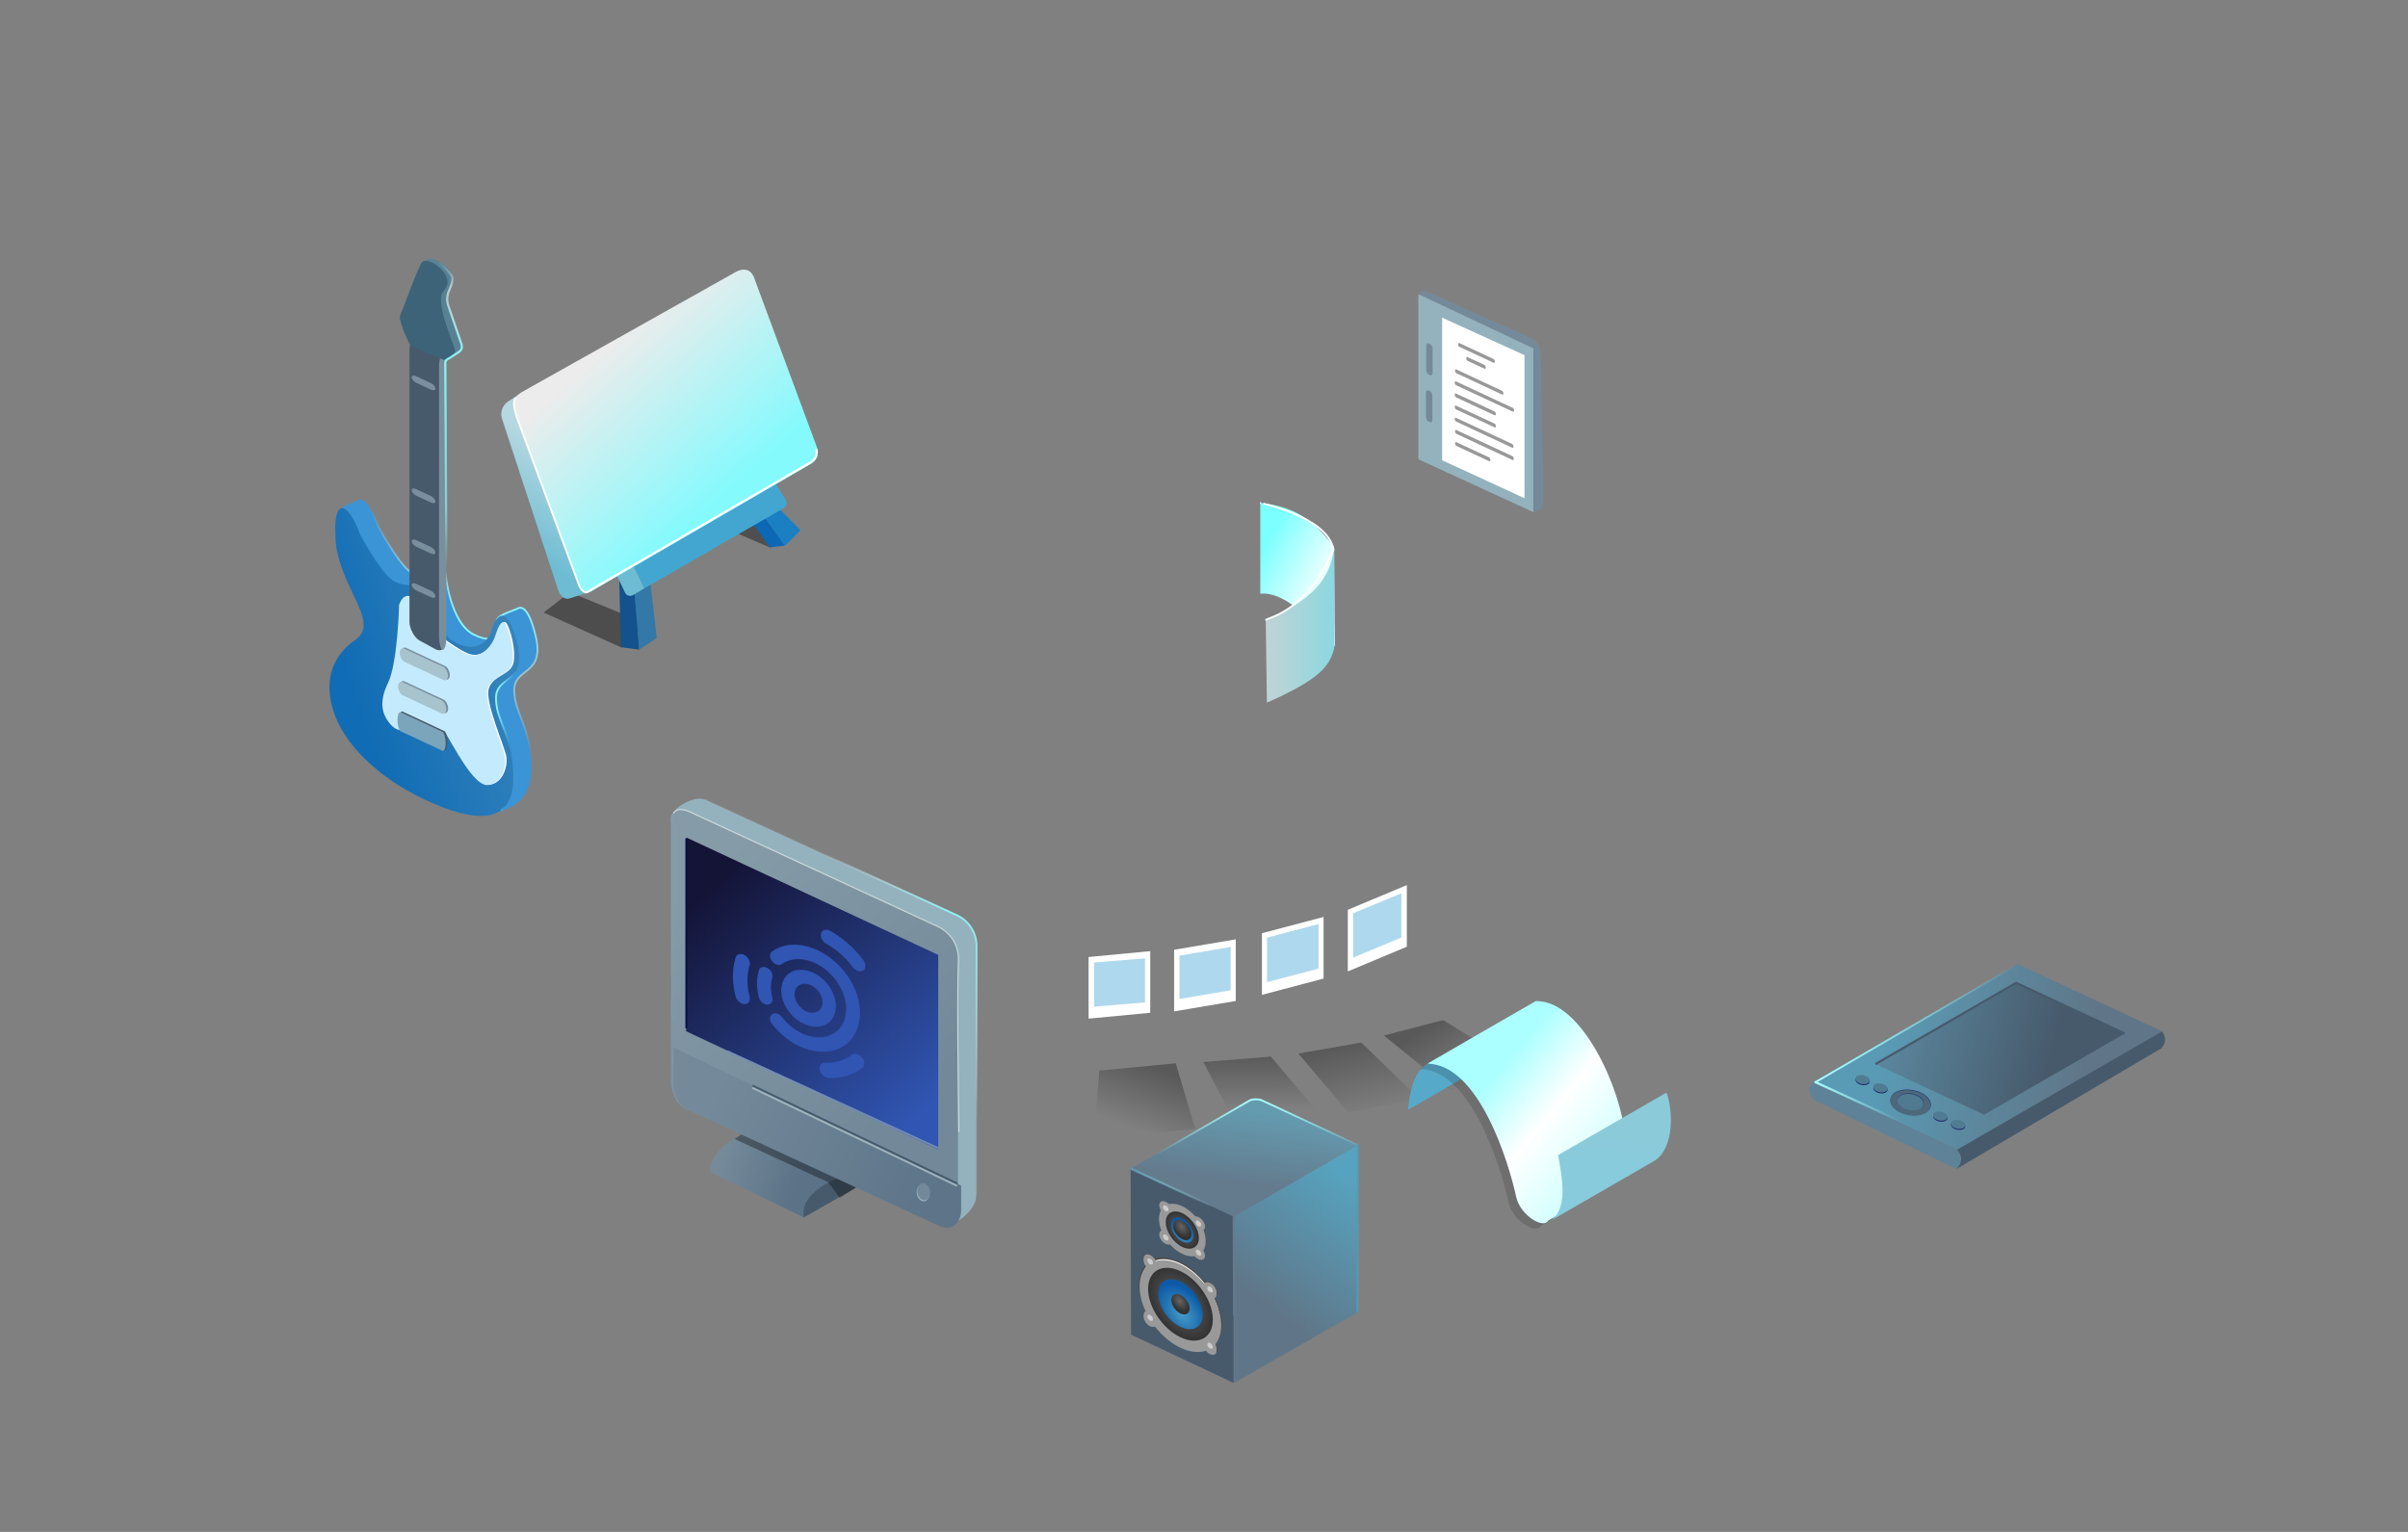 <?xml version="1.0" encoding="UTF-8" standalone="no"?><svg xmlns="http://www.w3.org/2000/svg" xmlns:xlink="http://www.w3.org/1999/xlink" fill="none" height="694.523" width="1091.393"><rect width="100%" height="100%" fill="#808080" stroke="none"/><defs><linearGradient id="u"><stop offset="0" stop-color="#5998b2"/><stop offset="1" stop-color="#abffff" stop-opacity="0"/></linearGradient><linearGradient id="w"><stop offset="0" stop-color="#8af2fa"/><stop offset="1" stop-color="#8af2fa" stop-opacity="0"/></linearGradient><linearGradient id="r"><stop stop-opacity=".302" offset="0"/><stop stop-opacity="0" offset="1"/></linearGradient><linearGradient id="k"><stop stop-color="#b6d8e0" offset="0"/><stop stop-color="#6dbcd3" offset="1"/></linearGradient><linearGradient id="o"><stop stop-color="#abffff" offset="0"/><stop stop-opacity="0" stop-color="#abffff" offset="1"/></linearGradient><linearGradient id="j"><stop stop-opacity="0" stop-color="#f9f9f9" offset="0"/><stop stop-opacity=".584" stop-color="#edf9f9" offset=".081"/><stop stop-opacity=".953" stop-color="#85fafd" offset=".334"/><stop stop-opacity=".619" stop-color="#85fafd" offset=".81"/><stop stop-opacity="0" stop-color="#85fafd" offset="1"/></linearGradient><linearGradient id="h"><stop stop-opacity="0" stop-color="#fff" offset="0"/><stop stop-color="#87fafd" offset=".519"/><stop stop-opacity="0" stop-color="#fff" offset="1"/></linearGradient><linearGradient id="v"><stop stop-color="#85fafd" offset="0"/><stop stop-opacity=".056" stop-color="#fff" offset="1"/></linearGradient><linearGradient id="c"><stop stop-color="#abffff" offset="0"/><stop stop-opacity="0" stop-color="#abffff" offset="1"/></linearGradient><linearGradient id="i"><stop stop-color="#106cb5" offset="0"/><stop stop-color="#3684bc" offset="1"/></linearGradient><linearGradient id="m"><stop stop-color="#599ab4" offset="0"/><stop stop-color="#607688" offset="1"/></linearGradient><linearGradient id="n"><stop stop-color="#475a6c" offset="0"/><stop stop-color="#5c89a0" offset="1"/></linearGradient><linearGradient id="p"><stop stop-color="#abffff" offset="0"/><stop stop-color="#fff" offset=".495"/><stop stop-color="#d4ffff" offset="1"/></linearGradient><linearGradient id="q"><stop stop-color="#8bcad9" offset="0"/><stop stop-color="#88cbdc" offset="1"/></linearGradient><linearGradient id="b"><stop stop-color="#649baf" offset="0"/><stop stop-color="#647a8d" offset="1"/></linearGradient><linearGradient id="a"><stop stop-color="#57a2be" offset="0"/><stop stop-color="#607688" offset="1"/></linearGradient><linearGradient id="l"><stop stop-color="#ececec" offset="0"/><stop stop-color="#85fafd" offset="1"/></linearGradient><linearGradient id="t"><stop stop-color="#8cd8e0" offset="0"/><stop stop-color="#c1d3d5" offset="1"/></linearGradient><linearGradient id="s"><stop stop-color="#7cffff" offset="0"/><stop stop-color="#fff" offset="1"/></linearGradient><linearGradient id="d"><stop stop-color="#758b9a" offset="0"/><stop stop-color="#5b7287" offset="1"/></linearGradient><linearGradient id="e"><stop stop-color="#869ba8" offset="0"/><stop stop-color="#738999" offset="1"/></linearGradient><linearGradient id="f"><stop stop-color="#141437" offset="0"/><stop stop-color="#3055b2" offset="1"/></linearGradient><linearGradient id="g"><stop stop-color="#748a9a" offset="0"/><stop stop-color="#5d7489" offset="1"/></linearGradient><linearGradient id="x"><stop stop-color="#666" offset="0"/><stop stop-color="#333" offset="1"/></linearGradient><linearGradient id="y"><stop stop-color="#469bc6" offset="0"/><stop stop-color="#0c59a6" offset="1"/></linearGradient><linearGradient gradientUnits="userSpaceOnUse" y2="128.761" x2="299.304" y1="111.64" x1="312.323" id="X" xlink:href="#a"/><linearGradient gradientUnits="userSpaceOnUse" y2="110.848" x2="295.373" y1="100.124" x1="296.887" id="Y" xlink:href="#b"/><linearGradient gradientTransform="translate(0 .09)" gradientUnits="userSpaceOnUse" y2="106.087" x2="297.135" y1="98.593" x1="296.906" id="Z" xlink:href="#c"/><linearGradient gradientUnits="userSpaceOnUse" y2="151.026" x2="267.102" y1="147.152" x1="255.783" id="z" xlink:href="#d"/><linearGradient gradientUnits="userSpaceOnUse" y2="138.856" x2="283.022" y1="104.649" x1="253.986" id="A" xlink:href="#e"/><linearGradient y2="140.445" x2="284.707" y1="107.303" x1="255.043" gradientUnits="userSpaceOnUse" id="B" xlink:href="#f"/><linearGradient gradientUnits="userSpaceOnUse" y2="582.354" x2="1087.806" y1="522.711" x1="968.064" id="C" xlink:href="#g"/><linearGradient gradientTransform="translate(0 .09)" gradientUnits="userSpaceOnUse" y2="89.441" x2="207.421" y1="53.308" x1="184.556" id="E" xlink:href="#h"/><linearGradient gradientUnits="userSpaceOnUse" y2="74.543" x2="204.712" y1="82.365" x1="182.505" id="F" xlink:href="#i"/><linearGradient gradientTransform="translate(-.126 .063)" gradientUnits="userSpaceOnUse" y2="61.705" x2="196.153" y1="17.483" x1="196.346" id="G" xlink:href="#j"/><linearGradient gradientUnits="userSpaceOnUse" y2="147.553" x2="400.269" y1="137.083" x1="393.212" id="I" xlink:href="#k"/><linearGradient gradientUnits="userSpaceOnUse" y2="143.905" x2="375.657" y1="125.345" x1="390.621" id="J" xlink:href="#l"/><linearGradient gradientUnits="userSpaceOnUse" y2="182.358" x2="423.667" y1="176.626" x1="395.099" id="L" xlink:href="#m"/><linearGradient gradientUnits="userSpaceOnUse" y2="177.151" x2="393.614" y1="183.879" x1="417.833" id="M" xlink:href="#n"/><linearGradient gradientTransform="translate(.268 .045)" gradientUnits="userSpaceOnUse" y2="166.766" x2="413.735" y1="183.539" x1="384.963" id="N" xlink:href="#o"/><linearGradient gradientUnits="userSpaceOnUse" y2="186.59" x2="396.791" y1="186.59" x1="384.605" id="O" xlink:href="#o"/><linearGradient gradientUnits="userSpaceOnUse" y2="402.698" x2="675.055" y1="364.444" x1="654.127" id="T" xlink:href="#p"/><linearGradient gradientUnits="userSpaceOnUse" y2="64.366" x2="591.059" y1="57.451" x1="591.595" id="U" xlink:href="#q"/><linearGradient gradientUnits="userSpaceOnUse" y2="-304.565" x2="201.904" y1="-313.74" x1="204.763" id="P" xlink:href="#r"/><linearGradient gradientUnits="userSpaceOnUse" y2="-282.45" x2="226.377" y1="-294.431" x1="227.309" id="Q" xlink:href="#r"/><linearGradient gradientUnits="userSpaceOnUse" y2="-258.181" x2="255.151" y1="-268.51" x1="254.095" id="R" xlink:href="#r"/><linearGradient gradientUnits="userSpaceOnUse" y2="-207.358" x2="307.589" y1="-221.185" x1="299.295" id="S" xlink:href="#r"/><linearGradient gradientUnits="userSpaceOnUse" y2="90.148" x2="333.147" y1="84.813" x1="343.005" id="V" xlink:href="#s"/><linearGradient gradientUnits="userSpaceOnUse" y2="95.886" x2="342.658" y1="95.886" x1="332.69" id="W" xlink:href="#t"/><linearGradient gradientTransform="translate(-852.224 -162.542)" gradientUnits="userSpaceOnUse" y2="681.595" x2="1401.896" y1="681.595" x1="1364.416" id="ag" xlink:href="#u"/><linearGradient gradientUnits="userSpaceOnUse" y2="81.572" x2="205.211" y1="81.412" x1="202.963" id="H" xlink:href="#w"/><linearGradient gradientUnits="userSpaceOnUse" y2="143.905" x2="375.657" y1="125.345" x1="390.621" id="K" xlink:href="#l"/><radialGradient gradientUnits="userSpaceOnUse" gradientTransform="matrix(1 -.013 .019 1.461 -816.322 -397.69)" r="61.782" fy="570.043" fx="1236.043" cy="570.043" cx="1236.043" id="D" xlink:href="#v"/><radialGradient gradientUnits="userSpaceOnUse" gradientTransform="matrix(.511 0 0 .522 100.53 58.486)" r="4.699" fy="162.23" fx="300.778" cy="162.23" cx="300.778" id="aa" xlink:href="#x"/><radialGradient gradientUnits="userSpaceOnUse" gradientTransform="matrix(.623 -.009 .012 .633 64.916 43.205)" r="3.221" fy="163.301" fx="300.919" cy="163.301" cx="300.919" id="ab" xlink:href="#y"/><radialGradient gradientUnits="userSpaceOnUse" gradientTransform="matrix(1 0 0 1.02 -46.483 -22.425)" r="1.322" fy="161.887" fx="300.661" cy="161.887" cx="300.661" id="ac" xlink:href="#x"/><radialGradient gradientUnits="userSpaceOnUse" gradientTransform="matrix(1 0 0 1.02 -46.483 -22.425)" r="4.699" fy="162.23" fx="300.778" cy="162.23" cx="300.778" id="ad" xlink:href="#x"/><radialGradient gradientUnits="userSpaceOnUse" gradientTransform="matrix(1.229 -.018 .024 1.248 -119.218 -53.937)" r="3.221" fy="163.301" fx="300.919" cy="163.301" cx="300.919" id="ae" xlink:href="#y"/><radialGradient gradientUnits="userSpaceOnUse" gradientTransform="matrix(1 0 0 1.02 -46.483 -22.425)" r="1.322" fy="161.887" fx="300.661" cy="161.887" cx="300.661" id="af" xlink:href="#x"/></defs><g><g transform="matrix(-3.665 .275 0 3.657 2127.81 -194.371)"><path d="M390.887 87.256l-.765-.265s-.362-.376-.402-1.502c-.04-1.126.362-18.413.362-18.413s.241-.744.764-1.146c.523-.402 13.07-6.927 13.07-6.927s.804-.423 1.126.117c.322.54-.322 2.726-.322 2.726z" fill="#748a9a"/><path d="M390.953 66.943l14.222-7.797v20.47l-14.222 7.627z" fill="#94b2bd"/><path d="M402.232 62.288L392.049 67.7v17.734l10.183-5.47z" fill="#fff"/><rect ry=".399" transform="matrix(-.879 .477 0 1 0 0)" y="284.526" x="-459.851" height="3.877" width=".906" rx=".399" fill="#748a9a"/><rect ry=".399" transform="matrix(-.879 .477 0 1 0 0)" y="290.355" x="-459.883" height="3.877" width=".906" rx=".399" fill="#748a9a"/><g transform="matrix(-.997 .541 0 1 0 185.588)" fill="#999"><rect width="2.431" height=".464" x="-400.456" y="98.376" ry=".232" rx=".163"/><rect width="6.001" height=".464" x="-401.843" y="100.56" ry=".232" rx=".163"/><rect width="7.372" height=".464" x="-401.883" y="102.062" ry=".232" rx=".163"/><rect width="5.113" height=".464" x="-401.883" y="103.564" ry=".232" rx=".163"/><rect width="5.113" height=".464" x="-401.883" y="105.066" ry=".232" rx=".163"/><rect width="7.292" height=".464" x="-401.883" y="106.568" ry=".232" rx=".163"/><rect width="7.292" height=".464" x="-401.843" y="108.069" ry=".232" rx=".163"/><rect width="4.387" height=".464" x="-401.843" y="109.571" ry=".232" rx=".163"/><rect width="4.569" height=".464" x="-401.47" y="97.112" ry=".232" rx=".163"/></g></g><g><g><g transform="translate(-472.097 66.338) scale(3.121)"><path d="M268.004 155.604l11.56-6.648-.702-1.196-11.592-.134-.97 6.169z" fill="#475a6c"/><path d="M278.862 147.76s.97-.435-5.479 1.97c-6.448 2.406-5.378 5.874-5.378 5.874l-13.498-6.581s-.926-3.115 5.38-5.874c2.672-1.17 5.796-1.804 5.796-1.804z" fill="url(#z)"/><path d="M251.34 134.668l-2.646-36.995c0-1.448 3.3-3.453 4.93-2.776l7.715 3.55 28.91 13.3c1.655.762 2.785 2.555 2.785 4.306v36.323c.098 2.25-3.6 5.037-5.316 4.262L254.08 138.46c-2.052-.695-2.435-2.225-2.74-3.793z" fill="#94b2bd"/><path d="M248.694 136.255V98.41c0-1.448.654-2.602 2.285-1.925l36.624 16.85c1.655.761 2.785 2.555 2.785 4.305v36.324c.099 2.249-1.38 3.43-3.095 2.655l-35.86-16.57c-2.05-.696-2.433-2.225-2.739-3.794z" fill="url(#A)"/><path d="M257.945 144.202l13.607 6.284 1.653 2.268 2.835-1.796-2.362-3.685-13.324-4.677z" fill="#000" fill-opacity=".343"/><path d="M250.966 100.42l36.55 17.039v28.264l-36.617-17.172z" fill="url(#B)"/><path d="M944.492 500.088v20.953c1.154 5.928 2.6 11.71 10.354 14.338l135.533 62.627c6.48 2.932 12.068-1.533 11.695-10.035v-12.196z" transform="translate(-1.203 -1.604) scale(.265)" fill="url(#C)"/><ellipse cy="-27.057" cx="329.5" rx="1.045" ry="1.136" transform="matrix(.842 .54 -.291 .957 0 0)" fill="#94b2bd"/><path d="M290.522 143.216s-.33-20.048-.067-24.656c.234-4.092-3.265-5.352-3.265-5.352l-35.671-16.49s-1.832-.971-2.473.192" stroke="#cdd9dd" stroke-width=".165"/><path d="M290.288 150.666l-29.734-14.232" stroke="#45596d" stroke-width=".265"/><path d="M290.236 150.997l-29.734-14.232" stroke="#a1b4bc" stroke-width=".265"/><ellipse cy="-27.272" cx="329.546" rx="1.045" ry="1.136" transform="matrix(.842 .54 -.291 .957 0 0)" fill="#738999"/><g fill="#3055b2" stroke-width=".213"><path overflow="visible" style="marker:none" d="M268.684 116.287a8.591 6.443 49.107 00-5.281.656c-.024.017-.045.03-.067.048a1.169.876 49.107 001.496 1.794 6.282 4.711 49.107 017.712 2.227 6.282 4.711 49.107 010 7.712 6.282 4.711 49.107 01-7.712-2.227 1.173.88 49.107 00-1.705-.04c-.093.325.014.727.276 1.057 2.91 3.75 7.66 5.121 10.57 3.051 2.91-2.07 2.91-6.82 0-10.57a8.613 6.46 49.107 00-5.29-3.708zm0 3.501c-1.018-.294-2.036-.197-2.808.352a4.602 3.451 49.107 000 5.615 4.602 3.451 49.107 005.615 1.62 4.602 3.451 49.107 000-5.614 4.576 3.432 49.107 00-2.807-1.973zm-9.585-2.424a1.25.938 49.107 00-1.02.516 12.097 9.072 49.107 00.001 5.582 1.223.917 49.107 102.047.048c-.421-1.694-.421-3.043 0-4.496a1.215.911 49.107 00-.51-1.367 1.223.917 49.107 00-.518-.283zm3.243 1.864a1.172.879 49.107 00-.886.504 8.43 6.322 49.107 00.009 3.872c.144.58.697 1.056 1.236 1.067.54.011.864-.448.72-1.029-.269-1.078-.277-1.895-.01-2.819a1.173.88 49.107 00-.443-1.273 1.155.866 49.107 00-.627-.323zm6.342 2.507c.515.15 1.031.494 1.429 1.006a2.323 1.742 49.107 010 2.858 2.312 1.734 49.107 01-2.85-.823 2.323 1.742 49.107 010-2.858 2.302 1.727 49.107 011.42-.183z"/><path overflow="visible" style="marker:none" d="M276.798 119.535a1.25.938 49.107 00-.177-1.341 12.097 9.072 49.107 00-4.802-4.233 1.223.917 49.107 10-.576 1.872c1.568.893 2.728 1.915 3.867 3.409.34.46.882.692 1.309.561a.711.711 0 00.38-.268z"/><path overflow="visible" style="marker:none" d="M276.648 132.669a1.25.937 49.107 01-.183 1.237 12.097 9.072 49.107 01-4.813 1.437 1.223.917 49.107 11-.568-2.204c1.57.02 2.733-.328 3.876-1.159a1.215.911 49.107 011.31.2c.16.143.29.31.377.488z"/></g></g><path d="M425.311 520.547l-95.704-43.997" stroke="#738cb6" stroke-width=".827"/></g><path d="M319.627 362.468l114.287 52.581c5.166 2.377 8.69 7.973 8.69 13.435v113.348" stroke="url(#D)" stroke-width=".826"/></g><g transform="translate(-408.067 63.657) scale(3.121)"><path d="M195.35 31.895l-3.603-3.008s-1.462-2.91-1.511-4.203c1.04-2.516.753-4.83 1.806-6.954.053-.11.611-.377.701-.436 1-.659 4.246 1.559 3.784 3.253-.213.73-.705 1.129-.74 1.933-.095 2.24 1.045 4.268 2.07 7.223.386 1-2.506 2.192-2.506 2.192z" fill="#588294"/><path d="M185.714 56.046c-1.052-2.916-2.229-4.303-2.952-3.772-.512.376-3.442.814-3.155 2.774.034 2.342 3.463 6.314 5.103 9.695 1.64 3.38 2.224 5.21.214 6.602-1.999 1.384-3.686 3.685-3.687 6.744 0 7.05 4.814 14.57 11.865 17.858 7.05 3.287 14.833 2.446 14.833-4.605-.005-6.276-2.402-7.905-2.51-11.448-.107-3.544 4.572-2.108 3.087-8.114-.887-3.589-1.844-4.277-2.574-3.88-.491.267-2.816.932-3.01 1.629-.408 1.46.209 3.872-3.295 2.208-3.503-1.664-4.177-8.766-4.177-8.766s-3.443 1.092-5.32-.531c-1.875-1.624-4.422-6.394-4.422-6.394z" fill="#3a94d6"/><path d="M207.935 91.431c-.005-6.275-2.402-7.905-2.51-11.448-.107-3.543 4.572-2.107 3.087-8.114-.887-3.589-1.844-4.277-2.574-3.88-.491.267-2.816.932-3.01 1.629-.408 1.46.209 3.872-3.295 2.208-3.503-1.664-4.177-8.766-4.177-8.766s-3.443 1.093-5.32-.531c-1.875-1.624-4.422-6.394-4.422-6.394-1.052-2.915-2.229-4.303-2.952-3.771" stroke="url(#E)" stroke-width=".269"/><path d="M183.068 57.302c-1.796-4.976-3.955-5.5-3.602.373.033 2.342.958 4.944 2.599 8.325 1.64 3.38 2.223 5.21.213 6.601-1.999 1.384-3.686 3.686-3.686 6.745-.001 7.05 6.845 13.152 13.896 16.44 7.05 3.288 12.801 3.864 12.801-3.187-.005-6.276-2.402-7.905-2.51-11.448-.107-3.544 4.573-2.108 3.087-8.114-1.485-6.007-3.165-3.888-3.647-2.157-.408 1.46-1.728 3.777-5.232 2.114-3.503-1.664-3.751-8.625-3.751-8.625s-3.87.951-5.745-.672c-1.876-1.624-4.423-6.395-4.423-6.395z" fill="url(#F)"/><path d="M188.894 67.406s-.19 8.41-1.607 11.339c-1.417 2.93-.869 4.722.567 6.237 1.818 1.916 6.804-.567 7.843 1.133 1.04 1.701 3.97 7.466 5.954 7.466 1.984 0 2.834-2.457 2.645-3.97-.189-1.511-3.212-8.031-2.55-10.016.66-1.984 3.212-1.89 3.59-3.78.378-1.89-.567-5.102-1.04-5.669-.472-.567-.945.189-1.417 1.7-.472 1.513-2.079 3.592-4.252 2.647-2.174-.945-5.67-3.875-5.67-3.875s-2.551-7.276-4.063-3.212z" fill="#fff"/><path d="M188.705 67.469s-.19 8.41-1.607 11.339c-1.417 2.93-.87 4.722.567 6.237 1.818 1.916 6.804-.567 7.843 1.134 1.04 1.7 3.969 7.465 5.953 7.465 1.985 0 2.835-2.457 2.646-3.97-.189-1.511-3.213-8.031-2.551-10.016.661-1.984 3.213-1.89 3.59-3.78.379-1.89-.566-5.102-1.039-5.669-.472-.567-.945.19-1.417 1.701-.473 1.512-2.08 3.59-4.253 2.646-2.173-.945-5.67-3.874-5.67-3.874s-2.55-7.276-4.062-3.213z" fill="#c4ebfd"/><rect transform="skewY(28.55) scale(.878 1)" rx="1.652" ry="1.871" y="-75.01" x="216.645" height="43.373" width="5.946" fill="#475a6c"/><rect ry="1.871" rx=".802" y="31.096" x="194.505" height="42.897" width="1.069" fill="#798f9e"/><rect transform="skewY(25) scale(.906 1)" ry="1.871" rx=".714" y="-14.753" x="208.688" height="1.91" width="7.728" fill="#798f9e"/><rect transform="skewY(25) scale(.906 1)" ry="1.871" rx=".714" y="-9.777" x="208.427" height="1.91" width="7.728" fill="#798f9e"/><rect transform="skewY(25) scale(.906 1)" ry="1.871" rx=".522" y="-5.263" x="208.323" height="2.761" width="7.728" fill="#475a6c"/><rect transform="skewY(25) scale(.906 1)" ry="1.871" rx=".714" y="-24.733" x="210.291" height=".943" width="3.817" fill="#798f9e"/><rect transform="skewY(25) scale(.906 1)" ry="1.871" rx=".714" y="-31.083" x="210.291" height=".943" width="3.817" fill="#798f9e"/><rect transform="skewY(25) scale(.906 1)" ry="1.871" rx=".714" y="-38.491" x="210.291" height=".943" width="3.817" fill="#798f9e"/><rect transform="skewY(25) scale(.906 1)" ry="1.871" rx=".714" y="-54.895" x="210.291" height=".943" width="3.817" fill="#798f9e"/><path d="M195.234 31.895l-4.923-2.123s-1.463-2.91-1.512-4.203c1.04-2.516 2.056-5.581 3.11-7.705.64-1.328 4.303 1.22 3.8 3.067-.213.73-.873 1.062-.907 1.866-.095 2.24.961 4.536 1.987 7.491.385 1-1.555 1.607-1.555 1.607z" fill="#3d6378"/><path d="M195.583 63.123l-.169-30.629c-.062-.603.343-.727.563-.845l1.494-.976c.495-.433.327-.713.307-1.027l-1.938-5.674c-.215-.58-.18-1.222-.02-1.8l.486-1.212s.276-.902.075-1.237c-.431-.717-1.387-1.684-2.223-2.198" stroke="url(#G)" stroke-width=".32"/><rect transform="skewY(25) scale(.906 1)" ry="1.871" rx=".714" y="-14.524" x="208.386" height="1.91" width="7.728" fill="#a6c3ce"/><rect transform="skewY(25) scale(.906 1)" ry="1.871" rx=".714" y="-9.547" x="208.125" height="1.91" width="7.728" fill="#a6c3ce"/><rect transform="skewY(25) scale(.906 1)" ry="1.871" rx=".522" y="-5.033" x="208.021" height="2.761" width="7.728" fill="#7ba5bb"/><path d="M203.494 97.321c1.14-.83 1.795-2.342 1.795-4.722-.005-6.276-2.402-7.905-2.51-11.448-.107-3.544 4.573-2.108 3.087-8.114" stroke="url(#H)" stroke-width=".269"/></g><g><path d="M281.449 293.464l-35.087-15.773 11.901-9.154 34.366 14.028z" fill="#000" fill-opacity=".395"/><path d="M348.975 248.2l-15.078-6.46 10.138-7.678 14.667 6.201-6.103 5.414z" fill="#000" fill-opacity=".386"/><g stroke-width=".226"><path d="M390.705 153.698l2.576.68c.73.233 1.27-.214 1.608-1.141l6.856-21.482c.326-.757.197-1.765-.634-2.299l-1.374-.818-9.423 21.104z" fill="url(#I)" transform="matrix(-3.665 .275 0 3.657 1700.203 -401.594)"/><path d="M280.631 262.573l.81 30.89 8.258 1.033-2.064-28.455z" fill="#13528c"/><path d="M289.699 294.496l7.96-5.16-2.947-25.654-7.374 2.36z" fill="#3378a6"/><path d="M339.533 234.93l9.434 13.272 6.78-.886-11.79-16.071z" fill="#0c67b5"/><path d="M355.751 247.462l7.074-7.075-12.975-13.12-5.893 3.978z" fill="#1a7fc3"/><path d="M351.43 218.987l4.739 7.817c.806 1.45.49 2.647-.931 3.544l-63.179 36.43-5.16-10.174z" fill="#43a6d0"/><path d="M287.045 256.604l-7.37 4.571 3.657 7.54c.572 1.343 2.265 1.991 4.061.807l4.666-2.745z" fill="#6dbcd3"/><path d="M400.007 131.418l-7.702 21.407c-.281.776-.91 1.333-1.6.873l-26.927-13.637c-1.288-.628-1.077-1.561-.816-2.324l7.565-21.03c.228-.859.834-1.84 2.288-1.266l26.303 12.827c1.72.782 1.228 1.786.889 3.15z" fill="url(#J)" transform="matrix(-3.665 .275 0 3.657 1700.203 -401.594)"/><path d="M400.116 129.01c.448.655.131 1.441-.109 2.408l-7.702 21.407c-.19.524-.539.949-.958 1.027" fill="url(#K)" stroke="#fff" transform="matrix(-3.665 .275 0 3.657 1700.203 -401.594)"/></g><path d="M265.879 268.543l99.785-57.919c3.392-1.58 4.91-3.738 4.461-7.038" stroke="#fff"/></g><g transform="translate(-378.02 -82.686) scale(3.121)"><path d="M405.247 196.302l29.768-17.54c.697-.818.648-1.636.1-2.454l-29.834 12.01z" fill="#475a6c"/><path d="M384.405 183.706l29.746-17.174 20.963 9.776-29.746 17.174z" fill="url(#L)"/><ellipse transform="matrix(.979 .203 -.238 .971 0 0)" ry=".64" rx="1.049" cy="100.233" cx="424.379" fill="#20306c"/><path d="M384.405 183.706c-.834.941-.502 1.72 0 2.474l20.842 10.122c.676-.75 1.067-1.592.067-2.873z" fill="#5e8297"/><ellipse transform="matrix(.979 .203 -.238 .971 0 0)" ry=".64" rx="1.049" cy="100.88" cx="427.181" fill="#20306c"/><path d="M413.906 169.27l-20.428 11.795 15.775 7.356 20.428-11.795z" fill="url(#M)"/><ellipse transform="matrix(.979 .203 -.238 .971 0 0)" ry=".64" rx="1.049" cy="103.139" cx="436.608" fill="#20306c"/><ellipse transform="matrix(.979 .203 -.238 .971 0 0)" ry=".64" rx="1.049" cy="100.082" cx="424.335" fill="#507c92"/><ellipse transform="matrix(.979 .203 -.238 .971 0 0)" ry=".64" rx="1.049" cy="103.787" cx="439.41" fill="#20306c"/><ellipse transform="matrix(.979 .203 -.238 .971 0 0)" ry=".64" rx="1.049" cy="100.729" cx="427.137" fill="#507c92"/><ellipse transform="matrix(.979 .203 -.238 .971 0 0)" ry="1.814" rx="2.973" cy="101.902" cx="431.916" fill="#21326f"/><ellipse transform="matrix(.979 .203 -.238 .971 0 0)" ry="1.814" rx="2.973" cy="101.986" cx="431.9" fill="#4d677b"/><ellipse transform="matrix(.979 .203 -.238 .971 0 0)" ry=".64" rx="1.049" cy="102.988" cx="436.564" fill="#507c92"/><ellipse transform="matrix(.979 .203 -.238 .971 0 0)" ry=".64" rx="1.049" cy="103.636" cx="439.366" fill="#507c92"/><ellipse transform="matrix(.979 .203 -.238 .971 0 0)" ry="1.171" rx="1.919" cy="101.779" cx="431.901" fill="#24387c"/><ellipse transform="matrix(.979 .203 -.238 .971 0 0)" ry="1.171" rx="1.919" cy="101.875" cx="431.877" fill="#4f7a8f"/><path d="M414.338 166.466l-29.665 17.285" stroke="url(#N)" stroke-width=".265"/><path d="M384.658 183.645l12.317 5.657" stroke="url(#O)" stroke-width=".32"/><path d="M393.478 181.065l20.428-11.795 15.775 7.356" stroke="#475a6c" stroke-width=".32"/></g><g><g fill="#000"><path transform="matrix(-3.02 .785 2.013 2.385 1895.107 1054.678)" d="M201.286-314.547h8.884l-2.629 11.242-11.17-.12z" fill="url(#P)"/><path transform="matrix(-3.074 .54 2.013 2.385 1895.107 1054.678)" d="M222.92-294.51h9.27v11.188l-10.574-.252z" fill="url(#Q)"/><path transform="matrix(-3.11 .251 2.013 2.385 1895.107 1054.678)" d="M250.838-267.762h9.849l2.676 11.37-12.525-.181z" fill="url(#R)"/><path transform="matrix(-3.117 -.152 2.013 2.385 1895.107 1054.678)" d="M294.075-221.35l12.533 2.194 9.551 13.606-16.615-2.962z" fill="url(#S)"/></g><path d="M493.382 433.877l27.94-2.654v27.942l-27.94 2.653z" fill="#fff"/><path d="M532.146 430.592l27.94-4.718v27.941l-27.94 4.718z" fill="#fff"/><path d="M571.955 423.09l27.94-7.371v27.94l-27.94 7.372z" fill="#fff"/><path d="M610.875 412.47l26.76-11.204v27.94l-26.76 11.206z" fill="#fff"/><path d="M495.887 436.38l23.073-1.899v19.996l-23.073 1.9z" fill="#aed8ed"/><path d="M534.546 433.265l23.25-3.947v19.64l-23.25 3.948z" fill="#aed8ed"/><path d="M574.254 425.097l23.355-6.16v20.187l-23.355 6.16z" fill="#aed8ed"/><path d="M613.272 414.06l21.86-9.06v20.078l-21.86 9.06z" fill="#aed8ed"/></g><g><path d="M646.504 482.706l49.12-28.36c3.015 7.874.532 14.795-8.44 20.528l-49.12 28.359c.817-5.18 1.554-16.365 8.44-20.527z" fill="#57a9c9"/><path d="M692.612 456.298c21.303-.489 39.059 41.402 40.347 60.855l-14.272 27.016-20.48 11.686c-2.197 3.89-12.446-2.444-14.366-10.343-3.72-17.172-17.362-60.542-40.32-60.863 16.325-9.51 32.72-18.912 49.09-28.353z" fill="#000" fill-opacity=".142"/><path d="M659.285 355.967c12.582 6.042 23.068 32.71 23.83 43.041l-8.43 9.603-12.095-.07c-1.298 1.342-7.351-4.926-8.485-9.533-2.197-9.88-10.253-36.092-23.813-43.035 9.642-.044 19.325-.011 28.993-.006z" transform="matrix(1.693 -.978 0 1.955 -420.1 402.722)" fill="url(#T)"/><path d="M576.103 61.879l25.124-14.505c1.542 4.027 1.86 12.859-2.73 15.79L573.374 77.67c5.68-2.465 3.446-11.406 2.73-15.79z" fill="url(#U)" transform="translate(-420.1 402.722) scale(1.955)"/></g><g><path d="M332.764 84.564c3.81-5.219 7.259-5.93 10.691-6.43v13.221c-3.612-.307-7.224 3.631-10.836 7.658z" fill="url(#V)" transform="matrix(-3.121 0 0 3.121 1643.123 -15.957)"/><path d="M332.69 84.587c.568 3.473 1.621 6.97 9.968 10.668l-.165 11.93c-7.693-3.411-9.203-5.301-9.803-8.09z" fill="url(#W)" transform="matrix(-3.121 0 0 3.121 1643.123 -15.957)"/><path d="M571.405 228.078c-.278-.1 30.45 6.21 32.943 21.057-12.862 29.754-30.684 30.675-30.65 32.11" stroke="#fff" stroke-width=".827"/></g><g><g><g><g stroke-width=".265"><path d="M512.43 529.74l.208 75.346 46.496 21.893v-75.5z" fill="#475a6c"/><path d="M293.87 139.611v-24.195l18.058-10.44-.085 24.345z" fill="url(#X)" transform="translate(-357.893 191.32) scale(3.121)"/><path d="M278.906 108.452l17.358-10.022c.69-.2.915-.161 1.663.017l14.001 6.529-18.059 10.456z" fill="url(#Y)" transform="translate(-357.893 191.32) scale(3.121)"/><path d="M311.934 105.07l-13.898-6.472c-.451-.274-1.47-.276-1.896-.03l-17.234 9.973" stroke="url(#Z)" transform="translate(-357.893 191.32) scale(3.121)"/></g><g transform="matrix(3.121 1.455 0 3.121 -257.783 -266.547)"><circle cx="251.889" cy="143.498" r=".945" fill="#999"/><circle cx="256.642" cy="143.498" r=".945" fill="#999"/><circle cx="251.889" cy="147.731" r=".945" fill="#999"/><circle cx="256.642" cy="147.731" r=".945" fill="#999"/><ellipse transform="skewY(.546) scale(1 1)" ry="3.458" rx="3.388" cy="143.114" cx="254.295" fill="#999"/><ellipse transform="skewY(.546) scale(1 1)" ry="2.452" rx="2.403" cy="143.114" cx="254.295" fill="url(#aa)"/><ellipse transform="skewY(.546) scale(1 1)" ry="1.666" rx="1.633" cy="143.114" cx="254.295" fill="url(#ab)"/><ellipse transform="skewY(.546) scale(1 1)" ry="1.349" rx="1.322" cy="143.114" cx="254.295" fill="url(#ac)"/><circle cx="251.889" cy="143.498" r=".402" fill="#ccc"/><circle cx="256.64" cy="143.498" r=".402" fill="#ccc"/><circle cx="251.889" cy="147.731" r=".402" fill="#ccc"/><circle cx="256.64" cy="147.731" r=".402" fill="#ccc"/></g><g transform="matrix(3.121 1.455 0 3.121 -258.62 -232.926)"><ellipse cx="254.295" cy="143.114" rx="5.926" ry="6.047" transform="skewY(.546) scale(1 1)" fill="#999"/><path d="M254.283 139.492a6.053 5.92 77.635 00-3.68 1.273.945.945 0 00-.713-.33.945.945 0 00-.945.946.945.945 0 00.402.773 6.053 5.92 77.635 00-.989 3.328 6.053 5.92 77.635 00.972 3.322.945.945 0 00-.385.76.945.945 0 00.945.945.945.945 0 00.685-.296 6.053 5.92 77.635 003.708 1.373 6.053 5.92 77.635 003.706-1.295.945.945 0 00.604.218.945.945 0 00.944-.945.945.945 0 00-.292-.682 6.053 5.92 77.635 00.964-3.287 6.053 5.92 77.635 00-1.061-3.45.945.945 0 00.39-.764.945.945 0 00-.945-.945.945.945 0 00-.722.334 6.053 5.92 77.635 00-3.588-1.278z" fill="#fff" stroke="#4d4d4d" stroke-width=".252"/><path d="M254.283 139.77a6.053 5.92 77.635 00-3.68 1.273.945.945 0 00-.713-.328.945.945 0 00-.945.945.945.945 0 00.402.773 6.053 5.92 77.635 00-.989 3.328 6.053 5.92 77.635 00.972 3.322.945.945 0 00-.385.76.945.945 0 00.945.944.945.945 0 00.685-.296 6.053 5.92 77.635 003.708 1.373 6.053 5.92 77.635 003.706-1.295.945.945 0 00.604.218.945.945 0 00.944-.945.945.945 0 00-.292-.681 6.053 5.92 77.635 00.964-3.287 6.053 5.92 77.635 00-1.061-3.451.945.945 0 00.39-.763.945.945 0 00-.945-.945.945.945 0 00-.722.334 6.053 5.92 77.635 00-3.588-1.278z" fill="#999"/><ellipse cx="254.295" cy="143.114" rx="4.699" ry="4.795" transform="skewY(.546) scale(1 1)" fill="url(#ad)"/><ellipse cx="254.295" cy="143.114" rx="3.221" ry="3.287" transform="skewY(.546) scale(1 1)" fill="url(#ae)"/><ellipse cx="254.295" cy="143.114" rx="1.322" ry="1.349" transform="skewY(.546) scale(1 1)" fill="url(#af)"/><circle r=".945" cy="141.381" cx="249.889" fill="#999"/><circle r=".945" cy="141.381" cx="258.592" fill="#999"/><circle r=".402" cy="141.381" cx="249.889" fill="#ccc"/><circle r=".402" cy="141.381" cx="258.589" fill="#ccc"/><circle r=".945" cy="149.564" cx="249.889" fill="#999"/><circle r=".945" cy="149.564" cx="258.592" fill="#999"/><circle r=".402" cy="149.564" cx="249.889" fill="#ccc"/><circle r=".402" cy="149.564" cx="258.589" fill="#ccc"/></g></g><path d="M615.224 594.871l.265-75.97" stroke="#5997b1"/></g><path d="M512.443 529.748l40.737 18.978" stroke="url(#ag)"/><path d="M559.137 551.478l.26 44.94" stroke="#647a8d"/></g><path d="M311.05 466.19v-86.113" stroke="#030f42" stroke-width=".827"/></g></svg>